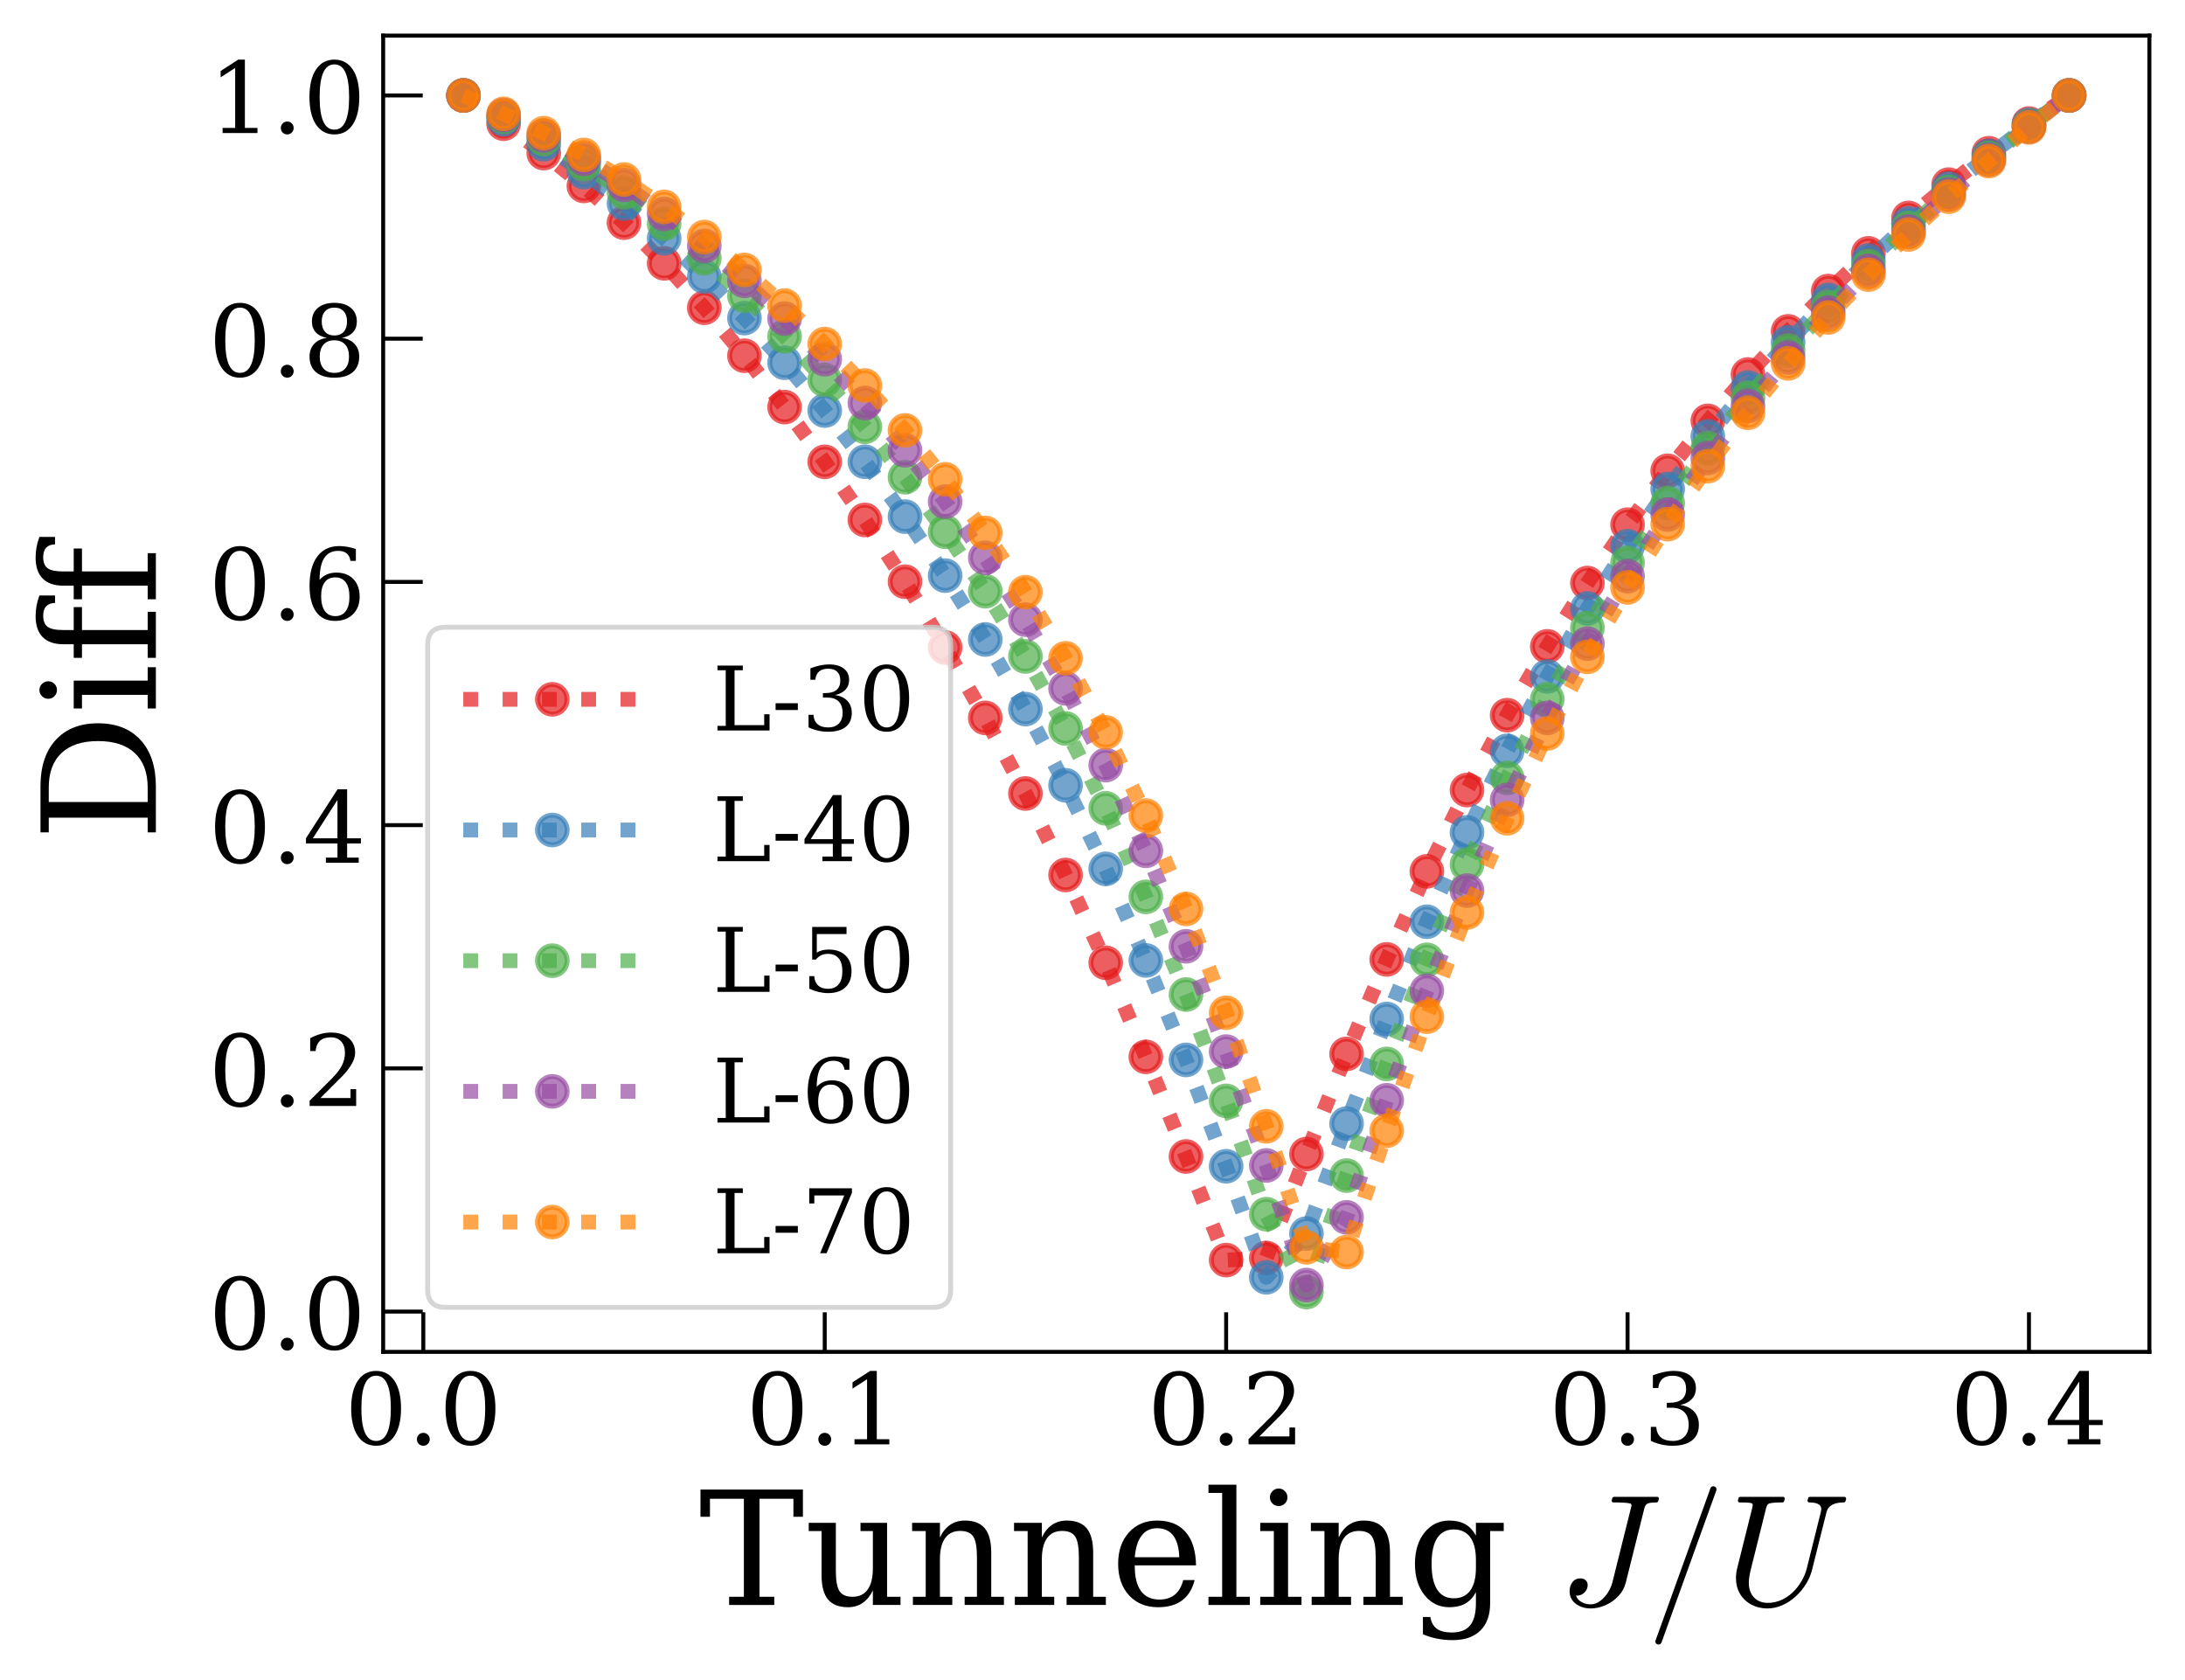 <?xml version="1.0" encoding="utf-8" standalone="no"?>
<!DOCTYPE svg PUBLIC "-//W3C//DTD SVG 1.1//EN"
  "http://www.w3.org/Graphics/SVG/1.1/DTD/svg11.dtd">
<!-- Created with matplotlib (https://matplotlib.org/) -->
<svg height="339.688pt" version="1.1" viewBox="0 0 441.796 339.688" width="441.796pt" xmlns="http://www.w3.org/2000/svg" xmlns:xlink="http://www.w3.org/1999/xlink">
 <defs>
  <style type="text/css">
*{stroke-linecap:butt;stroke-linejoin:round;}
  </style>
 </defs>
 <g id="figure_1">
  <g id="patch_1">
   <path d="M 0 339.688 
L 441.796 339.688 
L 441.796 0 
L 0 0 
z
" style="fill:#ffffff;"/>
  </g>
  <g id="axes_1">
   <g id="patch_2">
    <path d="M 77.476 273.312 
L 434.596 273.312 
L 434.596 7.2 
L 77.476 7.2 
z
" style="fill:#ffffff;"/>
   </g>
   <g id="matplotlib.axis_1">
    <g id="xtick_1">
     <g id="line2d_1">
      <defs>
       <path d="M 0 0 
L 0 -8 
" id="m3ffde3ed39" style="stroke:#000000;stroke-width:0.8;"/>
      </defs>
      <g>
       <use style="stroke:#000000;stroke-width:0.8;" x="85.593" xlink:href="#m3ffde3ed39" y="273.312"/>
      </g>
     </g>
     <g id="text_1">
      <!-- 0.0 -->
      <defs>
       <path d="M 31.781 3.422 
Q 39.266 3.422 42.969 11.625 
Q 46.688 19.828 46.688 36.375 
Q 46.688 52.984 42.969 61.188 
Q 39.266 69.391 31.781 69.391 
Q 24.312 69.391 20.594 61.188 
Q 16.891 52.984 16.891 36.375 
Q 16.891 19.828 20.594 11.625 
Q 24.312 3.422 31.781 3.422 
z
M 31.781 -1.422 
Q 19.922 -1.422 13.25 8.531 
Q 6.594 18.5 6.594 36.375 
Q 6.594 54.297 13.25 64.25 
Q 19.922 74.219 31.781 74.219 
Q 43.703 74.219 50.344 64.25 
Q 56.984 54.297 56.984 36.375 
Q 56.984 18.5 50.344 8.531 
Q 43.703 -1.422 31.781 -1.422 
z
" id="DejaVuSerif-48"/>
       <path d="M 9.422 5.078 
Q 9.422 7.812 11.281 9.719 
Q 13.141 11.625 15.922 11.625 
Q 18.609 11.625 20.5 9.719 
Q 22.406 7.812 22.406 5.078 
Q 22.406 2.391 20.5 0.484 
Q 18.609 -1.422 15.922 -1.422 
Q 13.141 -1.422 11.281 0.453 
Q 9.422 2.344 9.422 5.078 
z
" id="DejaVuSerif-46"/>
      </defs>
      <g transform="translate(69.689 292.009)scale(0.2 -0.2)">
       <use xlink:href="#DejaVuSerif-48"/>
       <use x="63.623" xlink:href="#DejaVuSerif-46"/>
       <use x="95.41" xlink:href="#DejaVuSerif-48"/>
      </g>
     </g>
    </g>
    <g id="xtick_2">
     <g id="line2d_2">
      <g>
       <use style="stroke:#000000;stroke-width:0.8;" x="166.756" xlink:href="#m3ffde3ed39" y="273.312"/>
      </g>
     </g>
     <g id="text_2">
      <!-- 0.1 -->
      <defs>
       <path d="M 14.203 0 
L 14.203 5.172 
L 26.906 5.172 
L 26.906 65.828 
L 12.203 56.297 
L 12.203 62.703 
L 29.984 74.219 
L 36.719 74.219 
L 36.719 5.172 
L 49.422 5.172 
L 49.422 0 
z
" id="DejaVuSerif-49"/>
      </defs>
      <g transform="translate(150.853 292.009)scale(0.2 -0.2)">
       <use xlink:href="#DejaVuSerif-48"/>
       <use x="63.623" xlink:href="#DejaVuSerif-46"/>
       <use x="95.41" xlink:href="#DejaVuSerif-49"/>
      </g>
     </g>
    </g>
    <g id="xtick_3">
     <g id="line2d_3">
      <g>
       <use style="stroke:#000000;stroke-width:0.8;" x="247.92" xlink:href="#m3ffde3ed39" y="273.312"/>
      </g>
     </g>
     <g id="text_3">
      <!-- 0.2 -->
      <defs>
       <path d="M 12.797 55.516 
L 7.328 55.516 
L 7.328 68.5 
Q 12.547 71.297 17.844 72.75 
Q 23.141 74.219 28.219 74.219 
Q 39.594 74.219 46.188 68.703 
Q 52.781 63.188 52.781 53.719 
Q 52.781 43.016 37.844 28.125 
Q 36.672 27 36.078 26.422 
L 17.672 8.016 
L 48.094 8.016 
L 48.094 17 
L 53.812 17 
L 53.812 0 
L 6.781 0 
L 6.781 5.328 
L 28.906 27.391 
Q 36.234 34.719 39.359 40.844 
Q 42.484 46.969 42.484 53.719 
Q 42.484 61.078 38.641 65.234 
Q 34.812 69.391 28.078 69.391 
Q 21.094 69.391 17.281 65.922 
Q 13.484 62.453 12.797 55.516 
z
" id="DejaVuSerif-50"/>
      </defs>
      <g transform="translate(232.017 292.009)scale(0.2 -0.2)">
       <use xlink:href="#DejaVuSerif-48"/>
       <use x="63.623" xlink:href="#DejaVuSerif-46"/>
       <use x="95.41" xlink:href="#DejaVuSerif-50"/>
      </g>
     </g>
    </g>
    <g id="xtick_4">
     <g id="line2d_4">
      <g>
       <use style="stroke:#000000;stroke-width:0.8;" x="329.084" xlink:href="#m3ffde3ed39" y="273.312"/>
      </g>
     </g>
     <g id="text_4">
      <!-- 0.3 -->
      <defs>
       <path d="M 9.719 69.828 
Q 15.438 71.969 20.672 73.094 
Q 25.922 74.219 30.516 74.219 
Q 41.219 74.219 47.219 69.594 
Q 53.219 64.984 53.219 56.781 
Q 53.219 50.203 49.062 45.781 
Q 44.922 41.359 37.312 39.797 
Q 46.297 38.531 51.25 33.281 
Q 56.203 28.031 56.203 19.672 
Q 56.203 9.469 49.344 4.016 
Q 42.484 -1.422 29.594 -1.422 
Q 23.875 -1.422 18.422 -0.188 
Q 12.984 1.031 7.625 3.516 
L 7.625 17.672 
L 13.094 17.672 
Q 13.578 10.641 17.828 7.031 
Q 22.078 3.422 29.781 3.422 
Q 37.25 3.422 41.578 7.734 
Q 45.906 12.062 45.906 19.578 
Q 45.906 28.172 41.453 32.594 
Q 37.016 37.016 28.422 37.016 
L 23.781 37.016 
L 23.781 42 
L 26.219 42 
Q 34.766 42 39.031 45.531 
Q 43.312 49.078 43.312 56.203 
Q 43.312 62.594 39.797 65.984 
Q 36.281 69.391 29.688 69.391 
Q 23.094 69.391 19.453 66.266 
Q 15.828 63.141 15.188 56.984 
L 9.719 56.984 
z
" id="DejaVuSerif-51"/>
      </defs>
      <g transform="translate(313.18 292.009)scale(0.2 -0.2)">
       <use xlink:href="#DejaVuSerif-48"/>
       <use x="63.623" xlink:href="#DejaVuSerif-46"/>
       <use x="95.41" xlink:href="#DejaVuSerif-51"/>
      </g>
     </g>
    </g>
    <g id="xtick_5">
     <g id="line2d_5">
      <g>
       <use style="stroke:#000000;stroke-width:0.8;" x="410.247" xlink:href="#m3ffde3ed39" y="273.312"/>
      </g>
     </g>
     <g id="text_5">
      <!-- 0.4 -->
      <defs>
       <path d="M 34.906 24.703 
L 34.906 63.484 
L 10.016 24.703 
z
M 56.391 0 
L 23.188 0 
L 23.188 5.172 
L 34.906 5.172 
L 34.906 19.484 
L 3.078 19.484 
L 3.078 24.812 
L 35.016 74.219 
L 44.672 74.219 
L 44.672 24.703 
L 58.594 24.703 
L 58.594 19.484 
L 44.672 19.484 
L 44.672 5.172 
L 56.391 5.172 
z
" id="DejaVuSerif-52"/>
      </defs>
      <g transform="translate(394.344 292.009)scale(0.2 -0.2)">
       <use xlink:href="#DejaVuSerif-48"/>
       <use x="63.623" xlink:href="#DejaVuSerif-46"/>
       <use x="95.41" xlink:href="#DejaVuSerif-52"/>
      </g>
     </g>
    </g>
    <g id="text_6">
     <!-- Tunneling $J/U$ -->
     <defs>
      <path d="M 19.094 0 
L 19.094 5.172 
L 28.422 5.172 
L 28.422 67.094 
L 6.984 67.094 
L 6.984 55.719 
L 0.984 55.719 
L 0.984 72.906 
L 65.719 72.906 
L 65.719 55.719 
L 59.719 55.719 
L 59.719 67.094 
L 38.281 67.094 
L 38.281 5.172 
L 47.609 5.172 
L 47.609 0 
z
" id="DejaVuSerif-84"/>
      <path d="M 35.406 51.906 
L 52.203 51.906 
L 52.203 5.172 
L 60.688 5.172 
L 60.688 0 
L 43.219 0 
L 43.219 9.188 
Q 40.719 4 36.766 1.281 
Q 32.812 -1.422 27.594 -1.422 
Q 18.953 -1.422 14.875 3.484 
Q 10.797 8.406 10.797 18.891 
L 10.797 46.688 
L 2.688 46.688 
L 2.688 51.906 
L 19.828 51.906 
L 19.828 21.688 
Q 19.828 12.203 22.141 8.688 
Q 24.469 5.172 30.422 5.172 
Q 36.672 5.172 39.938 9.766 
Q 43.219 14.359 43.219 23.094 
L 43.219 46.688 
L 35.406 46.688 
z
" id="DejaVuSerif-117"/>
      <path d="M 4.109 0 
L 4.109 5.172 
L 12.203 5.172 
L 12.203 46.688 
L 3.609 46.688 
L 3.609 51.906 
L 21.188 51.906 
L 21.188 42.672 
Q 23.688 47.953 27.656 50.641 
Q 31.641 53.328 36.922 53.328 
Q 45.516 53.328 49.562 48.391 
Q 53.609 43.453 53.609 33.016 
L 53.609 5.172 
L 61.625 5.172 
L 61.625 0 
L 36.812 0 
L 36.812 5.172 
L 44.578 5.172 
L 44.578 30.172 
Q 44.578 39.703 42.234 43.234 
Q 39.891 46.781 33.984 46.781 
Q 27.734 46.781 24.453 42.203 
Q 21.188 37.641 21.188 28.906 
L 21.188 5.172 
L 29 5.172 
L 29 0 
z
" id="DejaVuSerif-110"/>
      <path d="M 54.203 25 
L 15.484 25 
L 15.484 24.609 
Q 15.484 14.109 19.438 8.766 
Q 23.391 3.422 31.109 3.422 
Q 37.016 3.422 40.797 6.516 
Q 44.578 9.625 46.094 15.719 
L 53.328 15.719 
Q 51.172 7.172 45.375 2.875 
Q 39.594 -1.422 30.172 -1.422 
Q 18.797 -1.422 11.891 6.078 
Q 4.984 13.578 4.984 25.984 
Q 4.984 38.281 11.766 45.797 
Q 18.562 53.328 29.594 53.328 
Q 41.359 53.328 47.656 46.062 
Q 53.953 38.812 54.203 25 
z
M 43.609 30.172 
Q 43.312 39.266 39.766 43.875 
Q 36.234 48.484 29.594 48.484 
Q 23.391 48.484 19.828 43.844 
Q 16.266 39.203 15.484 30.172 
z
" id="DejaVuSerif-101"/>
      <path d="M 20.516 5.172 
L 29 5.172 
L 29 0 
L 2.875 0 
L 2.875 5.172 
L 11.531 5.172 
L 11.531 70.797 
L 2.875 70.797 
L 2.875 75.984 
L 20.516 75.984 
z
" id="DejaVuSerif-108"/>
      <path d="M 9.719 68.016 
Q 9.719 70.266 11.344 71.922 
Q 12.984 73.578 15.281 73.578 
Q 17.531 73.578 19.156 71.922 
Q 20.797 70.266 20.797 68.016 
Q 20.797 65.719 19.188 64.109 
Q 17.578 62.5 15.281 62.5 
Q 12.984 62.5 11.344 64.109 
Q 9.719 65.719 9.719 68.016 
z
M 21.188 5.172 
L 29.688 5.172 
L 29.688 0 
L 3.609 0 
L 3.609 5.172 
L 12.203 5.172 
L 12.203 46.688 
L 3.609 46.688 
L 3.609 51.906 
L 21.188 51.906 
z
" id="DejaVuSerif-105"/>
      <path d="M 52.484 46.688 
L 52.484 1.125 
Q 52.484 -10.062 46.328 -16.141 
Q 40.188 -22.219 28.812 -22.219 
Q 23.688 -22.219 19 -21.281 
Q 14.312 -20.359 10.016 -18.5 
L 10.016 -7.625 
L 14.703 -7.625 
Q 15.578 -12.703 18.844 -15.047 
Q 22.125 -17.391 28.219 -17.391 
Q 36.141 -17.391 39.812 -12.922 
Q 43.5 -8.453 43.5 1.125 
L 43.5 8.109 
Q 40.875 3.219 36.797 0.891 
Q 32.719 -1.422 26.703 -1.422 
Q 17.141 -1.422 11.062 6.172 
Q 4.984 13.766 4.984 25.984 
Q 4.984 38.188 11.031 45.75 
Q 17.094 53.328 26.703 53.328 
Q 32.719 53.328 36.797 51 
Q 40.875 48.688 43.5 43.797 
L 43.5 51.906 
L 61.078 51.906 
L 61.078 46.688 
z
M 43.5 28.516 
Q 43.5 37.844 39.906 42.766 
Q 36.328 47.703 29.5 47.703 
Q 22.562 47.703 19.016 42.234 
Q 15.484 36.766 15.484 25.984 
Q 15.484 15.234 19.016 9.719 
Q 22.562 4.203 29.5 4.203 
Q 36.328 4.203 39.906 9.109 
Q 43.5 14.016 43.5 23.391 
z
" id="DejaVuSerif-103"/>
      <path id="DejaVuSerif-32"/>
      <path d="M 10.891 6 
Q 11.859 3.219 14.5 1.797 
Q 17.141 0.391 20.219 0.391 
Q 23.344 0.391 26.25 2.562 
Q 29.156 4.734 31.172 8 
Q 33.203 11.281 33.984 14.5 
L 45.797 61.812 
Q 45.906 62.203 45.922 62.391 
Q 45.953 62.594 46 62.797 
Q 46 63.875 45.219 64.109 
Q 42.578 64.797 34.516 64.797 
Q 33.5 64.797 33.5 66.109 
Q 33.688 66.891 33.812 67.328 
Q 33.938 67.781 34.25 68.047 
Q 34.578 68.312 35.203 68.312 
L 62.312 68.312 
Q 63.281 68.312 63.281 67 
Q 62.891 64.797 62.016 64.797 
Q 58.5 64.797 56.688 64.25 
Q 54.891 63.719 54.203 61.375 
L 42.391 14.109 
Q 41.266 9.469 37.812 5.734 
Q 34.375 2 29.641 -0.094 
Q 24.906 -2.203 20.125 -2.203 
Q 14.844 -2.203 10.859 0.719 
Q 6.891 3.656 6.891 8.688 
Q 6.891 12.016 8.688 14.406 
Q 10.5 16.797 13.812 16.797 
Q 15.719 16.797 17.016 15.625 
Q 18.312 14.453 18.312 12.594 
Q 18.312 9.906 16.312 7.906 
Q 14.312 5.906 11.625 5.906 
Q 11.078 5.906 10.891 6 
z
" id="Cmmi10-74"/>
      <path d="M 5.609 -23 
Q 5.609 -22.703 5.719 -22.609 
L 40.484 73.781 
Q 40.672 74.359 41.156 74.672 
Q 41.656 75 42.281 75 
Q 43.172 75 43.719 74.453 
Q 44.281 73.922 44.281 73 
L 44.281 72.609 
L 9.516 -23.781 
Q 8.938 -25 7.625 -25 
Q 6.781 -25 6.188 -24.406 
Q 5.609 -23.828 5.609 -23 
z
" id="Cmmi10-61"/>
      <path d="M 14.703 13.922 
Q 14.703 10.25 16.141 7.375 
Q 17.578 4.5 20.312 2.906 
Q 23.047 1.312 26.703 1.312 
Q 31 1.312 35.078 3.062 
Q 39.156 4.828 42.422 7.953 
Q 45.703 11.078 48.016 15.078 
Q 50.344 19.094 51.312 23 
L 60.297 59.078 
Q 60.5 60.156 60.5 60.594 
Q 60.5 64.797 52.781 64.797 
Q 51.812 64.797 51.812 66.109 
Q 52.156 67.391 52.344 67.844 
Q 52.547 68.312 53.516 68.312 
L 75.203 68.312 
Q 75.641 68.312 75.922 67.875 
Q 76.219 67.438 76.219 67 
Q 76.219 66.938 76.016 66.234 
Q 75.828 65.531 75.562 65.156 
Q 75.297 64.797 74.906 64.797 
Q 65.328 64.797 63.812 58.688 
L 54.781 22.609 
Q 53.656 17.922 51 13.5 
Q 48.344 9.078 44.453 5.484 
Q 40.578 1.906 35.906 -0.141 
Q 31.25 -2.203 26.422 -2.203 
Q 20.906 -2.203 16.328 0.219 
Q 11.766 2.641 9.172 6.984 
Q 6.594 11.328 6.594 17 
Q 6.594 20.266 7.328 23 
L 17 61.812 
Q 17.188 62.797 17.188 63.188 
Q 17.188 64.266 16.016 64.406 
Q 14.109 64.797 8.797 64.797 
Q 7.812 64.797 7.812 66.109 
Q 8.156 67.391 8.344 67.844 
Q 8.547 68.312 9.516 68.312 
L 36.375 68.312 
Q 37.406 68.312 37.406 67 
Q 37.359 66.75 37.203 66.156 
Q 37.062 65.578 36.812 65.188 
Q 36.578 64.797 36.078 64.797 
Q 29.984 64.797 27.594 64.109 
Q 26.266 63.625 25.688 61.375 
L 16.016 22.609 
Q 14.703 17.328 14.703 13.922 
z
" id="Cmmi10-85"/>
     </defs>
     <g transform="translate(141.316 324.488)scale(0.32 -0.32)">
      <use transform="translate(0 0.016)" xlink:href="#DejaVuSerif-84"/>
      <use transform="translate(66.699 0.016)" xlink:href="#DejaVuSerif-117"/>
      <use transform="translate(131.104 0.016)" xlink:href="#DejaVuSerif-110"/>
      <use transform="translate(195.508 0.016)" xlink:href="#DejaVuSerif-110"/>
      <use transform="translate(259.912 0.016)" xlink:href="#DejaVuSerif-101"/>
      <use transform="translate(319.092 0.016)" xlink:href="#DejaVuSerif-108"/>
      <use transform="translate(351.074 0.016)" xlink:href="#DejaVuSerif-105"/>
      <use transform="translate(383.057 0.016)" xlink:href="#DejaVuSerif-110"/>
      <use transform="translate(447.461 0.016)" xlink:href="#DejaVuSerif-103"/>
      <use transform="translate(511.475 0.016)" xlink:href="#DejaVuSerif-32"/>
      <use transform="translate(543.262 0.016)" xlink:href="#Cmmi10-74"/>
      <use transform="translate(598.682 0.016)" xlink:href="#Cmmi10-61"/>
      <use transform="translate(648.682 0.016)" xlink:href="#Cmmi10-85"/>
     </g>
    </g>
   </g>
   <g id="matplotlib.axis_2">
    <g id="ytick_1">
     <g id="line2d_6">
      <defs>
       <path d="M 0 0 
L 8 0 
" id="m355074b5eb" style="stroke:#000000;stroke-width:0.8;"/>
      </defs>
      <g>
       <use style="stroke:#000000;stroke-width:0.8;" x="77.476" xlink:href="#m355074b5eb" y="265.176"/>
      </g>
     </g>
     <g id="text_7">
      <!-- 0.0 -->
      <g transform="translate(42.17 272.775)scale(0.2 -0.2)">
       <use xlink:href="#DejaVuSerif-48"/>
       <use x="63.623" xlink:href="#DejaVuSerif-46"/>
       <use x="95.41" xlink:href="#DejaVuSerif-48"/>
      </g>
     </g>
    </g>
    <g id="ytick_2">
     <g id="line2d_7">
      <g>
       <use style="stroke:#000000;stroke-width:0.8;" x="77.476" xlink:href="#m355074b5eb" y="216"/>
      </g>
     </g>
     <g id="text_8">
      <!-- 0.2 -->
      <g transform="translate(42.17 223.599)scale(0.2 -0.2)">
       <use xlink:href="#DejaVuSerif-48"/>
       <use x="63.623" xlink:href="#DejaVuSerif-46"/>
       <use x="95.41" xlink:href="#DejaVuSerif-50"/>
      </g>
     </g>
    </g>
    <g id="ytick_3">
     <g id="line2d_8">
      <g>
       <use style="stroke:#000000;stroke-width:0.8;" x="77.476" xlink:href="#m355074b5eb" y="166.824"/>
      </g>
     </g>
     <g id="text_9">
      <!-- 0.4 -->
      <g transform="translate(42.17 174.423)scale(0.2 -0.2)">
       <use xlink:href="#DejaVuSerif-48"/>
       <use x="63.623" xlink:href="#DejaVuSerif-46"/>
       <use x="95.41" xlink:href="#DejaVuSerif-52"/>
      </g>
     </g>
    </g>
    <g id="ytick_4">
     <g id="line2d_9">
      <g>
       <use style="stroke:#000000;stroke-width:0.8;" x="77.476" xlink:href="#m355074b5eb" y="117.648"/>
      </g>
     </g>
     <g id="text_10">
      <!-- 0.6 -->
      <defs>
       <path d="M 32.719 3.422 
Q 39.594 3.422 43.297 8.469 
Q 47.016 13.531 47.016 23 
Q 47.016 32.469 43.297 37.516 
Q 39.594 42.578 32.719 42.578 
Q 25.734 42.578 22.062 37.688 
Q 18.406 32.812 18.406 23.578 
Q 18.406 13.875 22.109 8.641 
Q 25.828 3.422 32.719 3.422 
z
M 16.797 40.141 
Q 20.125 43.797 24.312 45.594 
Q 28.516 47.406 33.797 47.406 
Q 44.672 47.406 51 40.859 
Q 57.328 34.328 57.328 23 
Q 57.328 11.922 50.516 5.25 
Q 43.703 -1.422 32.328 -1.422 
Q 19.969 -1.422 13.328 7.781 
Q 6.688 17 6.688 34.078 
Q 6.688 53.219 14.547 63.719 
Q 22.406 74.219 36.719 74.219 
Q 40.578 74.219 44.828 73.484 
Q 49.078 72.75 53.516 71.297 
L 53.516 59.281 
L 48 59.281 
Q 47.406 64.203 44.234 66.797 
Q 41.062 69.391 35.688 69.391 
Q 26.219 69.391 21.578 62.203 
Q 16.938 55.031 16.797 40.141 
z
" id="DejaVuSerif-54"/>
      </defs>
      <g transform="translate(42.17 125.247)scale(0.2 -0.2)">
       <use xlink:href="#DejaVuSerif-48"/>
       <use x="63.623" xlink:href="#DejaVuSerif-46"/>
       <use x="95.41" xlink:href="#DejaVuSerif-54"/>
      </g>
     </g>
    </g>
    <g id="ytick_5">
     <g id="line2d_10">
      <g>
       <use style="stroke:#000000;stroke-width:0.8;" x="77.476" xlink:href="#m355074b5eb" y="68.472"/>
      </g>
     </g>
     <g id="text_11">
      <!-- 0.8 -->
      <defs>
       <path d="M 46.578 19.922 
Q 46.578 27.734 42.688 32.047 
Q 38.812 36.375 31.781 36.375 
Q 24.75 36.375 20.875 32.047 
Q 17 27.734 17 19.922 
Q 17 12.062 20.875 7.734 
Q 24.75 3.422 31.781 3.422 
Q 38.812 3.422 42.688 7.734 
Q 46.578 12.062 46.578 19.922 
z
M 44.578 55.328 
Q 44.578 61.969 41.203 65.672 
Q 37.844 69.391 31.781 69.391 
Q 25.781 69.391 22.391 65.672 
Q 19 61.969 19 55.328 
Q 19 48.641 22.391 44.922 
Q 25.781 41.219 31.781 41.219 
Q 37.844 41.219 41.203 44.922 
Q 44.578 48.641 44.578 55.328 
z
M 39.312 38.812 
Q 47.609 37.703 52.25 32.688 
Q 56.891 27.688 56.891 19.922 
Q 56.891 9.672 50.391 4.125 
Q 43.891 -1.422 31.781 -1.422 
Q 19.734 -1.422 13.203 4.125 
Q 6.688 9.672 6.688 19.922 
Q 6.688 27.688 11.328 32.688 
Q 15.969 37.703 24.312 38.812 
Q 16.938 40.141 13 44.406 
Q 9.078 48.688 9.078 55.328 
Q 9.078 64.109 15.125 69.156 
Q 21.188 74.219 31.781 74.219 
Q 42.391 74.219 48.438 69.156 
Q 54.5 64.109 54.5 55.328 
Q 54.5 48.688 50.562 44.406 
Q 46.625 40.141 39.312 38.812 
z
" id="DejaVuSerif-56"/>
      </defs>
      <g transform="translate(42.17 76.071)scale(0.2 -0.2)">
       <use xlink:href="#DejaVuSerif-48"/>
       <use x="63.623" xlink:href="#DejaVuSerif-46"/>
       <use x="95.41" xlink:href="#DejaVuSerif-56"/>
      </g>
     </g>
    </g>
    <g id="ytick_6">
     <g id="line2d_11">
      <g>
       <use style="stroke:#000000;stroke-width:0.8;" x="77.476" xlink:href="#m355074b5eb" y="19.296"/>
      </g>
     </g>
     <g id="text_12">
      <!-- 1.0 -->
      <g transform="translate(42.17 26.894)scale(0.2 -0.2)">
       <use xlink:href="#DejaVuSerif-49"/>
       <use x="63.623" xlink:href="#DejaVuSerif-46"/>
       <use x="95.41" xlink:href="#DejaVuSerif-48"/>
      </g>
     </g>
    </g>
    <g id="text_13">
     <!-- Diff -->
     <defs>
      <path d="M 24.703 5.172 
L 33.797 5.172 
Q 48 5.172 55.594 13.281 
Q 63.188 21.391 63.188 36.531 
Q 63.188 51.656 55.609 59.656 
Q 48.047 67.672 33.797 67.672 
L 24.703 67.672 
z
M 5.516 0 
L 5.516 5.172 
L 14.797 5.172 
L 14.797 67.672 
L 5.516 67.672 
L 5.516 72.906 
L 34.516 72.906 
Q 53.375 72.906 63.891 63.281 
Q 74.422 53.656 74.422 36.531 
Q 74.422 19.344 63.875 9.672 
Q 53.328 0 34.516 0 
z
" id="DejaVuSerif-68"/>
      <path d="M 43.016 63.719 
L 38.281 63.719 
Q 38.234 67.391 36.203 69.281 
Q 34.188 71.188 30.328 71.188 
Q 25.297 71.188 23.234 68.422 
Q 21.188 65.672 21.188 58.594 
L 21.188 51.906 
L 35.688 51.906 
L 35.688 46.688 
L 21.188 46.688 
L 21.188 5.172 
L 32.719 5.172 
L 32.719 0 
L 3.609 0 
L 3.609 5.172 
L 12.203 5.172 
L 12.203 46.688 
L 3.609 46.688 
L 3.609 51.906 
L 12.203 51.906 
L 12.203 58.406 
Q 12.203 67.094 16.719 71.531 
Q 21.234 75.984 29.984 75.984 
Q 33.25 75.984 36.516 75.391 
Q 39.797 74.812 43.016 73.578 
z
" id="DejaVuSerif-102"/>
     </defs>
     <g transform="translate(31.515 170.046)rotate(-90)scale(0.32 -0.32)">
      <use xlink:href="#DejaVuSerif-68"/>
      <use x="80.176" xlink:href="#DejaVuSerif-105"/>
      <use x="112.158" xlink:href="#DejaVuSerif-102"/>
      <use x="149.17" xlink:href="#DejaVuSerif-102"/>
     </g>
    </g>
   </g>
   <g id="line2d_12">
    <path clip-path="url(#p748cdc5614)" d="M 93.709 19.296 
L 101.825 25.009 
L 109.942 30.953 
L 118.058 37.589 
L 126.174 45.018 
L 134.291 53.237 
L 142.407 62.218 
L 150.524 71.919 
L 158.64 82.306 
L 166.756 93.368 
L 174.873 105.118 
L 182.989 117.604 
L 191.105 130.906 
L 199.222 145.136 
L 207.338 160.426 
L 215.454 176.9 
L 223.571 194.647 
L 231.687 213.665 
L 239.804 233.81 
L 247.92 254.759 
L 256.036 254.328 
L 264.153 233.316 
L 272.269 213.073 
L 280.385 193.962 
L 288.502 176.166 
L 296.618 159.725 
L 304.734 144.592 
L 312.851 130.678 
L 320.967 117.875 
L 329.084 106.077 
L 337.2 95.179 
L 345.316 85.088 
L 353.433 75.718 
L 361.549 66.993 
L 369.665 58.847 
L 377.782 51.221 
L 385.898 44.064 
L 394.014 37.33 
L 402.131 30.98 
L 410.247 24.979 
L 418.364 19.296 
" style="fill:none;stroke:#e41a1c;stroke-dasharray:3,4.95;stroke-dashoffset:0;stroke-opacity:0.7;stroke-width:3;"/>
    <defs>
     <path d="M 0 3 
C 0.796 3 1.559 2.684 2.121 2.121 
C 2.684 1.559 3 0.796 3 0 
C 3 -0.796 2.684 -1.559 2.121 -2.121 
C 1.559 -2.684 0.796 -3 0 -3 
C -0.796 -3 -1.559 -2.684 -2.121 -2.121 
C -2.684 -1.559 -3 -0.796 -3 0 
C -3 0.796 -2.684 1.559 -2.121 2.121 
C -1.559 2.684 -0.796 3 0 3 
z
" id="md7a61cd0a9" style="stroke:#e41a1c;stroke-opacity:0.7;"/>
    </defs>
    <g clip-path="url(#p748cdc5614)">
     <use style="fill:#e41a1c;fill-opacity:0.7;stroke:#e41a1c;stroke-opacity:0.7;" x="93.709" xlink:href="#md7a61cd0a9" y="19.296"/>
     <use style="fill:#e41a1c;fill-opacity:0.7;stroke:#e41a1c;stroke-opacity:0.7;" x="101.825" xlink:href="#md7a61cd0a9" y="25.009"/>
     <use style="fill:#e41a1c;fill-opacity:0.7;stroke:#e41a1c;stroke-opacity:0.7;" x="109.942" xlink:href="#md7a61cd0a9" y="30.953"/>
     <use style="fill:#e41a1c;fill-opacity:0.7;stroke:#e41a1c;stroke-opacity:0.7;" x="118.058" xlink:href="#md7a61cd0a9" y="37.589"/>
     <use style="fill:#e41a1c;fill-opacity:0.7;stroke:#e41a1c;stroke-opacity:0.7;" x="126.174" xlink:href="#md7a61cd0a9" y="45.018"/>
     <use style="fill:#e41a1c;fill-opacity:0.7;stroke:#e41a1c;stroke-opacity:0.7;" x="134.291" xlink:href="#md7a61cd0a9" y="53.237"/>
     <use style="fill:#e41a1c;fill-opacity:0.7;stroke:#e41a1c;stroke-opacity:0.7;" x="142.407" xlink:href="#md7a61cd0a9" y="62.218"/>
     <use style="fill:#e41a1c;fill-opacity:0.7;stroke:#e41a1c;stroke-opacity:0.7;" x="150.524" xlink:href="#md7a61cd0a9" y="71.919"/>
     <use style="fill:#e41a1c;fill-opacity:0.7;stroke:#e41a1c;stroke-opacity:0.7;" x="158.64" xlink:href="#md7a61cd0a9" y="82.306"/>
     <use style="fill:#e41a1c;fill-opacity:0.7;stroke:#e41a1c;stroke-opacity:0.7;" x="166.756" xlink:href="#md7a61cd0a9" y="93.368"/>
     <use style="fill:#e41a1c;fill-opacity:0.7;stroke:#e41a1c;stroke-opacity:0.7;" x="174.873" xlink:href="#md7a61cd0a9" y="105.118"/>
     <use style="fill:#e41a1c;fill-opacity:0.7;stroke:#e41a1c;stroke-opacity:0.7;" x="182.989" xlink:href="#md7a61cd0a9" y="117.604"/>
     <use style="fill:#e41a1c;fill-opacity:0.7;stroke:#e41a1c;stroke-opacity:0.7;" x="191.105" xlink:href="#md7a61cd0a9" y="130.906"/>
     <use style="fill:#e41a1c;fill-opacity:0.7;stroke:#e41a1c;stroke-opacity:0.7;" x="199.222" xlink:href="#md7a61cd0a9" y="145.136"/>
     <use style="fill:#e41a1c;fill-opacity:0.7;stroke:#e41a1c;stroke-opacity:0.7;" x="207.338" xlink:href="#md7a61cd0a9" y="160.426"/>
     <use style="fill:#e41a1c;fill-opacity:0.7;stroke:#e41a1c;stroke-opacity:0.7;" x="215.454" xlink:href="#md7a61cd0a9" y="176.9"/>
     <use style="fill:#e41a1c;fill-opacity:0.7;stroke:#e41a1c;stroke-opacity:0.7;" x="223.571" xlink:href="#md7a61cd0a9" y="194.647"/>
     <use style="fill:#e41a1c;fill-opacity:0.7;stroke:#e41a1c;stroke-opacity:0.7;" x="231.687" xlink:href="#md7a61cd0a9" y="213.665"/>
     <use style="fill:#e41a1c;fill-opacity:0.7;stroke:#e41a1c;stroke-opacity:0.7;" x="239.804" xlink:href="#md7a61cd0a9" y="233.81"/>
     <use style="fill:#e41a1c;fill-opacity:0.7;stroke:#e41a1c;stroke-opacity:0.7;" x="247.92" xlink:href="#md7a61cd0a9" y="254.759"/>
     <use style="fill:#e41a1c;fill-opacity:0.7;stroke:#e41a1c;stroke-opacity:0.7;" x="256.036" xlink:href="#md7a61cd0a9" y="254.328"/>
     <use style="fill:#e41a1c;fill-opacity:0.7;stroke:#e41a1c;stroke-opacity:0.7;" x="264.153" xlink:href="#md7a61cd0a9" y="233.316"/>
     <use style="fill:#e41a1c;fill-opacity:0.7;stroke:#e41a1c;stroke-opacity:0.7;" x="272.269" xlink:href="#md7a61cd0a9" y="213.073"/>
     <use style="fill:#e41a1c;fill-opacity:0.7;stroke:#e41a1c;stroke-opacity:0.7;" x="280.385" xlink:href="#md7a61cd0a9" y="193.962"/>
     <use style="fill:#e41a1c;fill-opacity:0.7;stroke:#e41a1c;stroke-opacity:0.7;" x="288.502" xlink:href="#md7a61cd0a9" y="176.166"/>
     <use style="fill:#e41a1c;fill-opacity:0.7;stroke:#e41a1c;stroke-opacity:0.7;" x="296.618" xlink:href="#md7a61cd0a9" y="159.725"/>
     <use style="fill:#e41a1c;fill-opacity:0.7;stroke:#e41a1c;stroke-opacity:0.7;" x="304.734" xlink:href="#md7a61cd0a9" y="144.592"/>
     <use style="fill:#e41a1c;fill-opacity:0.7;stroke:#e41a1c;stroke-opacity:0.7;" x="312.851" xlink:href="#md7a61cd0a9" y="130.678"/>
     <use style="fill:#e41a1c;fill-opacity:0.7;stroke:#e41a1c;stroke-opacity:0.7;" x="320.967" xlink:href="#md7a61cd0a9" y="117.875"/>
     <use style="fill:#e41a1c;fill-opacity:0.7;stroke:#e41a1c;stroke-opacity:0.7;" x="329.084" xlink:href="#md7a61cd0a9" y="106.077"/>
     <use style="fill:#e41a1c;fill-opacity:0.7;stroke:#e41a1c;stroke-opacity:0.7;" x="337.2" xlink:href="#md7a61cd0a9" y="95.179"/>
     <use style="fill:#e41a1c;fill-opacity:0.7;stroke:#e41a1c;stroke-opacity:0.7;" x="345.316" xlink:href="#md7a61cd0a9" y="85.088"/>
     <use style="fill:#e41a1c;fill-opacity:0.7;stroke:#e41a1c;stroke-opacity:0.7;" x="353.433" xlink:href="#md7a61cd0a9" y="75.718"/>
     <use style="fill:#e41a1c;fill-opacity:0.7;stroke:#e41a1c;stroke-opacity:0.7;" x="361.549" xlink:href="#md7a61cd0a9" y="66.993"/>
     <use style="fill:#e41a1c;fill-opacity:0.7;stroke:#e41a1c;stroke-opacity:0.7;" x="369.665" xlink:href="#md7a61cd0a9" y="58.847"/>
     <use style="fill:#e41a1c;fill-opacity:0.7;stroke:#e41a1c;stroke-opacity:0.7;" x="377.782" xlink:href="#md7a61cd0a9" y="51.221"/>
     <use style="fill:#e41a1c;fill-opacity:0.7;stroke:#e41a1c;stroke-opacity:0.7;" x="385.898" xlink:href="#md7a61cd0a9" y="44.064"/>
     <use style="fill:#e41a1c;fill-opacity:0.7;stroke:#e41a1c;stroke-opacity:0.7;" x="394.014" xlink:href="#md7a61cd0a9" y="37.33"/>
     <use style="fill:#e41a1c;fill-opacity:0.7;stroke:#e41a1c;stroke-opacity:0.7;" x="402.131" xlink:href="#md7a61cd0a9" y="30.98"/>
     <use style="fill:#e41a1c;fill-opacity:0.7;stroke:#e41a1c;stroke-opacity:0.7;" x="410.247" xlink:href="#md7a61cd0a9" y="24.979"/>
     <use style="fill:#e41a1c;fill-opacity:0.7;stroke:#e41a1c;stroke-opacity:0.7;" x="418.364" xlink:href="#md7a61cd0a9" y="19.296"/>
    </g>
   </g>
   <g id="line2d_13">
    <path clip-path="url(#p748cdc5614)" d="M 93.709 19.296 
L 101.825 24.116 
L 109.942 29.155 
L 118.058 34.804 
L 126.174 41.15 
L 134.291 48.197 
L 142.407 55.926 
L 150.524 64.311 
L 158.64 73.336 
L 166.756 83.006 
L 174.873 93.353 
L 182.989 104.442 
L 191.105 116.375 
L 199.222 129.293 
L 207.338 143.362 
L 215.454 158.763 
L 223.571 175.665 
L 231.687 194.176 
L 239.804 214.286 
L 247.92 235.791 
L 256.036 258.239 
L 264.153 249.395 
L 272.269 227.154 
L 280.385 206.016 
L 288.502 186.354 
L 296.618 168.294 
L 304.734 151.799 
L 312.851 136.752 
L 320.967 123.009 
L 329.084 110.425 
L 337.2 98.864 
L 345.316 88.206 
L 353.433 78.342 
L 361.549 69.183 
L 369.665 60.647 
L 377.782 52.668 
L 385.898 45.185 
L 394.014 38.148 
L 402.131 31.512 
L 410.247 25.239 
L 418.364 19.296 
" style="fill:none;stroke:#377eb8;stroke-dasharray:3,4.95;stroke-dashoffset:0;stroke-opacity:0.7;stroke-width:3;"/>
    <defs>
     <path d="M 0 3 
C 0.796 3 1.559 2.684 2.121 2.121 
C 2.684 1.559 3 0.796 3 0 
C 3 -0.796 2.684 -1.559 2.121 -2.121 
C 1.559 -2.684 0.796 -3 0 -3 
C -0.796 -3 -1.559 -2.684 -2.121 -2.121 
C -2.684 -1.559 -3 -0.796 -3 0 
C -3 0.796 -2.684 1.559 -2.121 2.121 
C -1.559 2.684 -0.796 3 0 3 
z
" id="mff3e2d7501" style="stroke:#377eb8;stroke-opacity:0.7;"/>
    </defs>
    <g clip-path="url(#p748cdc5614)">
     <use style="fill:#377eb8;fill-opacity:0.7;stroke:#377eb8;stroke-opacity:0.7;" x="93.709" xlink:href="#mff3e2d7501" y="19.296"/>
     <use style="fill:#377eb8;fill-opacity:0.7;stroke:#377eb8;stroke-opacity:0.7;" x="101.825" xlink:href="#mff3e2d7501" y="24.116"/>
     <use style="fill:#377eb8;fill-opacity:0.7;stroke:#377eb8;stroke-opacity:0.7;" x="109.942" xlink:href="#mff3e2d7501" y="29.155"/>
     <use style="fill:#377eb8;fill-opacity:0.7;stroke:#377eb8;stroke-opacity:0.7;" x="118.058" xlink:href="#mff3e2d7501" y="34.804"/>
     <use style="fill:#377eb8;fill-opacity:0.7;stroke:#377eb8;stroke-opacity:0.7;" x="126.174" xlink:href="#mff3e2d7501" y="41.15"/>
     <use style="fill:#377eb8;fill-opacity:0.7;stroke:#377eb8;stroke-opacity:0.7;" x="134.291" xlink:href="#mff3e2d7501" y="48.197"/>
     <use style="fill:#377eb8;fill-opacity:0.7;stroke:#377eb8;stroke-opacity:0.7;" x="142.407" xlink:href="#mff3e2d7501" y="55.926"/>
     <use style="fill:#377eb8;fill-opacity:0.7;stroke:#377eb8;stroke-opacity:0.7;" x="150.524" xlink:href="#mff3e2d7501" y="64.311"/>
     <use style="fill:#377eb8;fill-opacity:0.7;stroke:#377eb8;stroke-opacity:0.7;" x="158.64" xlink:href="#mff3e2d7501" y="73.336"/>
     <use style="fill:#377eb8;fill-opacity:0.7;stroke:#377eb8;stroke-opacity:0.7;" x="166.756" xlink:href="#mff3e2d7501" y="83.006"/>
     <use style="fill:#377eb8;fill-opacity:0.7;stroke:#377eb8;stroke-opacity:0.7;" x="174.873" xlink:href="#mff3e2d7501" y="93.353"/>
     <use style="fill:#377eb8;fill-opacity:0.7;stroke:#377eb8;stroke-opacity:0.7;" x="182.989" xlink:href="#mff3e2d7501" y="104.442"/>
     <use style="fill:#377eb8;fill-opacity:0.7;stroke:#377eb8;stroke-opacity:0.7;" x="191.105" xlink:href="#mff3e2d7501" y="116.375"/>
     <use style="fill:#377eb8;fill-opacity:0.7;stroke:#377eb8;stroke-opacity:0.7;" x="199.222" xlink:href="#mff3e2d7501" y="129.293"/>
     <use style="fill:#377eb8;fill-opacity:0.7;stroke:#377eb8;stroke-opacity:0.7;" x="207.338" xlink:href="#mff3e2d7501" y="143.362"/>
     <use style="fill:#377eb8;fill-opacity:0.7;stroke:#377eb8;stroke-opacity:0.7;" x="215.454" xlink:href="#mff3e2d7501" y="158.763"/>
     <use style="fill:#377eb8;fill-opacity:0.7;stroke:#377eb8;stroke-opacity:0.7;" x="223.571" xlink:href="#mff3e2d7501" y="175.665"/>
     <use style="fill:#377eb8;fill-opacity:0.7;stroke:#377eb8;stroke-opacity:0.7;" x="231.687" xlink:href="#mff3e2d7501" y="194.176"/>
     <use style="fill:#377eb8;fill-opacity:0.7;stroke:#377eb8;stroke-opacity:0.7;" x="239.804" xlink:href="#mff3e2d7501" y="214.286"/>
     <use style="fill:#377eb8;fill-opacity:0.7;stroke:#377eb8;stroke-opacity:0.7;" x="247.92" xlink:href="#mff3e2d7501" y="235.791"/>
     <use style="fill:#377eb8;fill-opacity:0.7;stroke:#377eb8;stroke-opacity:0.7;" x="256.036" xlink:href="#mff3e2d7501" y="258.239"/>
     <use style="fill:#377eb8;fill-opacity:0.7;stroke:#377eb8;stroke-opacity:0.7;" x="264.153" xlink:href="#mff3e2d7501" y="249.395"/>
     <use style="fill:#377eb8;fill-opacity:0.7;stroke:#377eb8;stroke-opacity:0.7;" x="272.269" xlink:href="#mff3e2d7501" y="227.154"/>
     <use style="fill:#377eb8;fill-opacity:0.7;stroke:#377eb8;stroke-opacity:0.7;" x="280.385" xlink:href="#mff3e2d7501" y="206.016"/>
     <use style="fill:#377eb8;fill-opacity:0.7;stroke:#377eb8;stroke-opacity:0.7;" x="288.502" xlink:href="#mff3e2d7501" y="186.354"/>
     <use style="fill:#377eb8;fill-opacity:0.7;stroke:#377eb8;stroke-opacity:0.7;" x="296.618" xlink:href="#mff3e2d7501" y="168.294"/>
     <use style="fill:#377eb8;fill-opacity:0.7;stroke:#377eb8;stroke-opacity:0.7;" x="304.734" xlink:href="#mff3e2d7501" y="151.799"/>
     <use style="fill:#377eb8;fill-opacity:0.7;stroke:#377eb8;stroke-opacity:0.7;" x="312.851" xlink:href="#mff3e2d7501" y="136.752"/>
     <use style="fill:#377eb8;fill-opacity:0.7;stroke:#377eb8;stroke-opacity:0.7;" x="320.967" xlink:href="#mff3e2d7501" y="123.009"/>
     <use style="fill:#377eb8;fill-opacity:0.7;stroke:#377eb8;stroke-opacity:0.7;" x="329.084" xlink:href="#mff3e2d7501" y="110.425"/>
     <use style="fill:#377eb8;fill-opacity:0.7;stroke:#377eb8;stroke-opacity:0.7;" x="337.2" xlink:href="#mff3e2d7501" y="98.864"/>
     <use style="fill:#377eb8;fill-opacity:0.7;stroke:#377eb8;stroke-opacity:0.7;" x="345.316" xlink:href="#mff3e2d7501" y="88.206"/>
     <use style="fill:#377eb8;fill-opacity:0.7;stroke:#377eb8;stroke-opacity:0.7;" x="353.433" xlink:href="#mff3e2d7501" y="78.342"/>
     <use style="fill:#377eb8;fill-opacity:0.7;stroke:#377eb8;stroke-opacity:0.7;" x="361.549" xlink:href="#mff3e2d7501" y="69.183"/>
     <use style="fill:#377eb8;fill-opacity:0.7;stroke:#377eb8;stroke-opacity:0.7;" x="369.665" xlink:href="#mff3e2d7501" y="60.647"/>
     <use style="fill:#377eb8;fill-opacity:0.7;stroke:#377eb8;stroke-opacity:0.7;" x="377.782" xlink:href="#mff3e2d7501" y="52.668"/>
     <use style="fill:#377eb8;fill-opacity:0.7;stroke:#377eb8;stroke-opacity:0.7;" x="385.898" xlink:href="#mff3e2d7501" y="45.185"/>
     <use style="fill:#377eb8;fill-opacity:0.7;stroke:#377eb8;stroke-opacity:0.7;" x="394.014" xlink:href="#mff3e2d7501" y="38.148"/>
     <use style="fill:#377eb8;fill-opacity:0.7;stroke:#377eb8;stroke-opacity:0.7;" x="402.131" xlink:href="#mff3e2d7501" y="31.512"/>
     <use style="fill:#377eb8;fill-opacity:0.7;stroke:#377eb8;stroke-opacity:0.7;" x="410.247" xlink:href="#mff3e2d7501" y="25.239"/>
     <use style="fill:#377eb8;fill-opacity:0.7;stroke:#377eb8;stroke-opacity:0.7;" x="418.364" xlink:href="#mff3e2d7501" y="19.296"/>
    </g>
   </g>
   <g id="line2d_14">
    <path clip-path="url(#p748cdc5614)" d="M 93.709 19.296 
L 101.825 23.6 
L 109.942 28.113 
L 118.058 33.184 
L 126.174 38.892 
L 134.291 45.243 
L 142.407 52.224 
L 150.524 59.816 
L 158.64 68.012 
L 166.756 76.823 
L 174.873 86.289 
L 182.989 96.482 
L 191.105 107.513 
L 199.222 119.531 
L 207.338 132.717 
L 215.454 147.278 
L 223.571 163.422 
L 231.687 181.324 
L 239.804 201.068 
L 247.92 222.568 
L 256.036 245.476 
L 264.153 261.216 
L 272.269 237.673 
L 280.385 215.095 
L 288.502 194.053 
L 296.618 174.782 
L 304.734 157.268 
L 312.851 141.376 
L 320.967 126.933 
L 329.084 113.764 
L 337.2 101.707 
L 345.316 90.62 
L 353.433 80.383 
L 361.549 70.892 
L 369.665 62.057 
L 377.782 53.804 
L 385.898 46.067 
L 394.014 38.792 
L 402.131 31.932 
L 410.247 25.445 
L 418.364 19.296 
" style="fill:none;stroke:#4daf4a;stroke-dasharray:3,4.95;stroke-dashoffset:0;stroke-opacity:0.7;stroke-width:3;"/>
    <defs>
     <path d="M 0 3 
C 0.796 3 1.559 2.684 2.121 2.121 
C 2.684 1.559 3 0.796 3 0 
C 3 -0.796 2.684 -1.559 2.121 -2.121 
C 1.559 -2.684 0.796 -3 0 -3 
C -0.796 -3 -1.559 -2.684 -2.121 -2.121 
C -2.684 -1.559 -3 -0.796 -3 0 
C -3 0.796 -2.684 1.559 -2.121 2.121 
C -1.559 2.684 -0.796 3 0 3 
z
" id="m5c1b052c0e" style="stroke:#4daf4a;stroke-opacity:0.7;"/>
    </defs>
    <g clip-path="url(#p748cdc5614)">
     <use style="fill:#4daf4a;fill-opacity:0.7;stroke:#4daf4a;stroke-opacity:0.7;" x="93.709" xlink:href="#m5c1b052c0e" y="19.296"/>
     <use style="fill:#4daf4a;fill-opacity:0.7;stroke:#4daf4a;stroke-opacity:0.7;" x="101.825" xlink:href="#m5c1b052c0e" y="23.6"/>
     <use style="fill:#4daf4a;fill-opacity:0.7;stroke:#4daf4a;stroke-opacity:0.7;" x="109.942" xlink:href="#m5c1b052c0e" y="28.113"/>
     <use style="fill:#4daf4a;fill-opacity:0.7;stroke:#4daf4a;stroke-opacity:0.7;" x="118.058" xlink:href="#m5c1b052c0e" y="33.184"/>
     <use style="fill:#4daf4a;fill-opacity:0.7;stroke:#4daf4a;stroke-opacity:0.7;" x="126.174" xlink:href="#m5c1b052c0e" y="38.892"/>
     <use style="fill:#4daf4a;fill-opacity:0.7;stroke:#4daf4a;stroke-opacity:0.7;" x="134.291" xlink:href="#m5c1b052c0e" y="45.243"/>
     <use style="fill:#4daf4a;fill-opacity:0.7;stroke:#4daf4a;stroke-opacity:0.7;" x="142.407" xlink:href="#m5c1b052c0e" y="52.224"/>
     <use style="fill:#4daf4a;fill-opacity:0.7;stroke:#4daf4a;stroke-opacity:0.7;" x="150.524" xlink:href="#m5c1b052c0e" y="59.816"/>
     <use style="fill:#4daf4a;fill-opacity:0.7;stroke:#4daf4a;stroke-opacity:0.7;" x="158.64" xlink:href="#m5c1b052c0e" y="68.012"/>
     <use style="fill:#4daf4a;fill-opacity:0.7;stroke:#4daf4a;stroke-opacity:0.7;" x="166.756" xlink:href="#m5c1b052c0e" y="76.823"/>
     <use style="fill:#4daf4a;fill-opacity:0.7;stroke:#4daf4a;stroke-opacity:0.7;" x="174.873" xlink:href="#m5c1b052c0e" y="86.289"/>
     <use style="fill:#4daf4a;fill-opacity:0.7;stroke:#4daf4a;stroke-opacity:0.7;" x="182.989" xlink:href="#m5c1b052c0e" y="96.482"/>
     <use style="fill:#4daf4a;fill-opacity:0.7;stroke:#4daf4a;stroke-opacity:0.7;" x="191.105" xlink:href="#m5c1b052c0e" y="107.513"/>
     <use style="fill:#4daf4a;fill-opacity:0.7;stroke:#4daf4a;stroke-opacity:0.7;" x="199.222" xlink:href="#m5c1b052c0e" y="119.531"/>
     <use style="fill:#4daf4a;fill-opacity:0.7;stroke:#4daf4a;stroke-opacity:0.7;" x="207.338" xlink:href="#m5c1b052c0e" y="132.717"/>
     <use style="fill:#4daf4a;fill-opacity:0.7;stroke:#4daf4a;stroke-opacity:0.7;" x="215.454" xlink:href="#m5c1b052c0e" y="147.278"/>
     <use style="fill:#4daf4a;fill-opacity:0.7;stroke:#4daf4a;stroke-opacity:0.7;" x="223.571" xlink:href="#m5c1b052c0e" y="163.422"/>
     <use style="fill:#4daf4a;fill-opacity:0.7;stroke:#4daf4a;stroke-opacity:0.7;" x="231.687" xlink:href="#m5c1b052c0e" y="181.324"/>
     <use style="fill:#4daf4a;fill-opacity:0.7;stroke:#4daf4a;stroke-opacity:0.7;" x="239.804" xlink:href="#m5c1b052c0e" y="201.068"/>
     <use style="fill:#4daf4a;fill-opacity:0.7;stroke:#4daf4a;stroke-opacity:0.7;" x="247.92" xlink:href="#m5c1b052c0e" y="222.568"/>
     <use style="fill:#4daf4a;fill-opacity:0.7;stroke:#4daf4a;stroke-opacity:0.7;" x="256.036" xlink:href="#m5c1b052c0e" y="245.476"/>
     <use style="fill:#4daf4a;fill-opacity:0.7;stroke:#4daf4a;stroke-opacity:0.7;" x="264.153" xlink:href="#m5c1b052c0e" y="261.216"/>
     <use style="fill:#4daf4a;fill-opacity:0.7;stroke:#4daf4a;stroke-opacity:0.7;" x="272.269" xlink:href="#m5c1b052c0e" y="237.673"/>
     <use style="fill:#4daf4a;fill-opacity:0.7;stroke:#4daf4a;stroke-opacity:0.7;" x="280.385" xlink:href="#m5c1b052c0e" y="215.095"/>
     <use style="fill:#4daf4a;fill-opacity:0.7;stroke:#4daf4a;stroke-opacity:0.7;" x="288.502" xlink:href="#m5c1b052c0e" y="194.053"/>
     <use style="fill:#4daf4a;fill-opacity:0.7;stroke:#4daf4a;stroke-opacity:0.7;" x="296.618" xlink:href="#m5c1b052c0e" y="174.782"/>
     <use style="fill:#4daf4a;fill-opacity:0.7;stroke:#4daf4a;stroke-opacity:0.7;" x="304.734" xlink:href="#m5c1b052c0e" y="157.268"/>
     <use style="fill:#4daf4a;fill-opacity:0.7;stroke:#4daf4a;stroke-opacity:0.7;" x="312.851" xlink:href="#m5c1b052c0e" y="141.376"/>
     <use style="fill:#4daf4a;fill-opacity:0.7;stroke:#4daf4a;stroke-opacity:0.7;" x="320.967" xlink:href="#m5c1b052c0e" y="126.933"/>
     <use style="fill:#4daf4a;fill-opacity:0.7;stroke:#4daf4a;stroke-opacity:0.7;" x="329.084" xlink:href="#m5c1b052c0e" y="113.764"/>
     <use style="fill:#4daf4a;fill-opacity:0.7;stroke:#4daf4a;stroke-opacity:0.7;" x="337.2" xlink:href="#m5c1b052c0e" y="101.707"/>
     <use style="fill:#4daf4a;fill-opacity:0.7;stroke:#4daf4a;stroke-opacity:0.7;" x="345.316" xlink:href="#m5c1b052c0e" y="90.62"/>
     <use style="fill:#4daf4a;fill-opacity:0.7;stroke:#4daf4a;stroke-opacity:0.7;" x="353.433" xlink:href="#m5c1b052c0e" y="80.383"/>
     <use style="fill:#4daf4a;fill-opacity:0.7;stroke:#4daf4a;stroke-opacity:0.7;" x="361.549" xlink:href="#m5c1b052c0e" y="70.892"/>
     <use style="fill:#4daf4a;fill-opacity:0.7;stroke:#4daf4a;stroke-opacity:0.7;" x="369.665" xlink:href="#m5c1b052c0e" y="62.057"/>
     <use style="fill:#4daf4a;fill-opacity:0.7;stroke:#4daf4a;stroke-opacity:0.7;" x="377.782" xlink:href="#m5c1b052c0e" y="53.804"/>
     <use style="fill:#4daf4a;fill-opacity:0.7;stroke:#4daf4a;stroke-opacity:0.7;" x="385.898" xlink:href="#m5c1b052c0e" y="46.067"/>
     <use style="fill:#4daf4a;fill-opacity:0.7;stroke:#4daf4a;stroke-opacity:0.7;" x="394.014" xlink:href="#m5c1b052c0e" y="38.792"/>
     <use style="fill:#4daf4a;fill-opacity:0.7;stroke:#4daf4a;stroke-opacity:0.7;" x="402.131" xlink:href="#m5c1b052c0e" y="31.932"/>
     <use style="fill:#4daf4a;fill-opacity:0.7;stroke:#4daf4a;stroke-opacity:0.7;" x="410.247" xlink:href="#m5c1b052c0e" y="25.445"/>
     <use style="fill:#4daf4a;fill-opacity:0.7;stroke:#4daf4a;stroke-opacity:0.7;" x="418.364" xlink:href="#m5c1b052c0e" y="19.296"/>
    </g>
   </g>
   <g id="line2d_15">
    <path clip-path="url(#p748cdc5614)" d="M 93.709 19.296 
L 101.825 23.257 
L 109.942 27.42 
L 118.058 32.102 
L 126.174 37.381 
L 134.291 43.261 
L 142.407 49.734 
L 150.524 56.784 
L 158.64 64.409 
L 166.756 72.625 
L 174.873 81.474 
L 182.989 91.031 
L 191.105 101.411 
L 199.222 112.764 
L 207.338 125.279 
L 215.454 139.176 
L 223.571 154.683 
L 231.687 172.015 
L 239.804 191.319 
L 247.92 212.602 
L 256.036 235.624 
L 264.153 259.804 
L 272.269 246.117 
L 280.385 222.446 
L 288.502 200.306 
L 296.618 180.055 
L 304.734 161.715 
L 312.851 145.141 
L 320.967 130.133 
L 329.084 116.491 
L 337.2 104.033 
L 345.316 92.602 
L 353.433 82.062 
L 361.549 72.289 
L 369.665 63.211 
L 377.782 54.735 
L 385.898 46.791 
L 394.014 39.321 
L 402.131 32.277 
L 410.247 25.614 
L 418.364 19.296 
" style="fill:none;stroke:#984ea3;stroke-dasharray:3,4.95;stroke-dashoffset:0;stroke-opacity:0.7;stroke-width:3;"/>
    <defs>
     <path d="M 0 3 
C 0.796 3 1.559 2.684 2.121 2.121 
C 2.684 1.559 3 0.796 3 0 
C 3 -0.796 2.684 -1.559 2.121 -2.121 
C 1.559 -2.684 0.796 -3 0 -3 
C -0.796 -3 -1.559 -2.684 -2.121 -2.121 
C -2.684 -1.559 -3 -0.796 -3 0 
C -3 0.796 -2.684 1.559 -2.121 2.121 
C -1.559 2.684 -0.796 3 0 3 
z
" id="m8de9c37db3" style="stroke:#984ea3;stroke-opacity:0.7;"/>
    </defs>
    <g clip-path="url(#p748cdc5614)">
     <use style="fill:#984ea3;fill-opacity:0.7;stroke:#984ea3;stroke-opacity:0.7;" x="93.709" xlink:href="#m8de9c37db3" y="19.296"/>
     <use style="fill:#984ea3;fill-opacity:0.7;stroke:#984ea3;stroke-opacity:0.7;" x="101.825" xlink:href="#m8de9c37db3" y="23.257"/>
     <use style="fill:#984ea3;fill-opacity:0.7;stroke:#984ea3;stroke-opacity:0.7;" x="109.942" xlink:href="#m8de9c37db3" y="27.42"/>
     <use style="fill:#984ea3;fill-opacity:0.7;stroke:#984ea3;stroke-opacity:0.7;" x="118.058" xlink:href="#m8de9c37db3" y="32.102"/>
     <use style="fill:#984ea3;fill-opacity:0.7;stroke:#984ea3;stroke-opacity:0.7;" x="126.174" xlink:href="#m8de9c37db3" y="37.381"/>
     <use style="fill:#984ea3;fill-opacity:0.7;stroke:#984ea3;stroke-opacity:0.7;" x="134.291" xlink:href="#m8de9c37db3" y="43.261"/>
     <use style="fill:#984ea3;fill-opacity:0.7;stroke:#984ea3;stroke-opacity:0.7;" x="142.407" xlink:href="#m8de9c37db3" y="49.734"/>
     <use style="fill:#984ea3;fill-opacity:0.7;stroke:#984ea3;stroke-opacity:0.7;" x="150.524" xlink:href="#m8de9c37db3" y="56.784"/>
     <use style="fill:#984ea3;fill-opacity:0.7;stroke:#984ea3;stroke-opacity:0.7;" x="158.64" xlink:href="#m8de9c37db3" y="64.409"/>
     <use style="fill:#984ea3;fill-opacity:0.7;stroke:#984ea3;stroke-opacity:0.7;" x="166.756" xlink:href="#m8de9c37db3" y="72.625"/>
     <use style="fill:#984ea3;fill-opacity:0.7;stroke:#984ea3;stroke-opacity:0.7;" x="174.873" xlink:href="#m8de9c37db3" y="81.474"/>
     <use style="fill:#984ea3;fill-opacity:0.7;stroke:#984ea3;stroke-opacity:0.7;" x="182.989" xlink:href="#m8de9c37db3" y="91.031"/>
     <use style="fill:#984ea3;fill-opacity:0.7;stroke:#984ea3;stroke-opacity:0.7;" x="191.105" xlink:href="#m8de9c37db3" y="101.411"/>
     <use style="fill:#984ea3;fill-opacity:0.7;stroke:#984ea3;stroke-opacity:0.7;" x="199.222" xlink:href="#m8de9c37db3" y="112.764"/>
     <use style="fill:#984ea3;fill-opacity:0.7;stroke:#984ea3;stroke-opacity:0.7;" x="207.338" xlink:href="#m8de9c37db3" y="125.279"/>
     <use style="fill:#984ea3;fill-opacity:0.7;stroke:#984ea3;stroke-opacity:0.7;" x="215.454" xlink:href="#m8de9c37db3" y="139.176"/>
     <use style="fill:#984ea3;fill-opacity:0.7;stroke:#984ea3;stroke-opacity:0.7;" x="223.571" xlink:href="#m8de9c37db3" y="154.683"/>
     <use style="fill:#984ea3;fill-opacity:0.7;stroke:#984ea3;stroke-opacity:0.7;" x="231.687" xlink:href="#m8de9c37db3" y="172.015"/>
     <use style="fill:#984ea3;fill-opacity:0.7;stroke:#984ea3;stroke-opacity:0.7;" x="239.804" xlink:href="#m8de9c37db3" y="191.319"/>
     <use style="fill:#984ea3;fill-opacity:0.7;stroke:#984ea3;stroke-opacity:0.7;" x="247.92" xlink:href="#m8de9c37db3" y="212.602"/>
     <use style="fill:#984ea3;fill-opacity:0.7;stroke:#984ea3;stroke-opacity:0.7;" x="256.036" xlink:href="#m8de9c37db3" y="235.624"/>
     <use style="fill:#984ea3;fill-opacity:0.7;stroke:#984ea3;stroke-opacity:0.7;" x="264.153" xlink:href="#m8de9c37db3" y="259.804"/>
     <use style="fill:#984ea3;fill-opacity:0.7;stroke:#984ea3;stroke-opacity:0.7;" x="272.269" xlink:href="#m8de9c37db3" y="246.117"/>
     <use style="fill:#984ea3;fill-opacity:0.7;stroke:#984ea3;stroke-opacity:0.7;" x="280.385" xlink:href="#m8de9c37db3" y="222.446"/>
     <use style="fill:#984ea3;fill-opacity:0.7;stroke:#984ea3;stroke-opacity:0.7;" x="288.502" xlink:href="#m8de9c37db3" y="200.306"/>
     <use style="fill:#984ea3;fill-opacity:0.7;stroke:#984ea3;stroke-opacity:0.7;" x="296.618" xlink:href="#m8de9c37db3" y="180.055"/>
     <use style="fill:#984ea3;fill-opacity:0.7;stroke:#984ea3;stroke-opacity:0.7;" x="304.734" xlink:href="#m8de9c37db3" y="161.715"/>
     <use style="fill:#984ea3;fill-opacity:0.7;stroke:#984ea3;stroke-opacity:0.7;" x="312.851" xlink:href="#m8de9c37db3" y="145.141"/>
     <use style="fill:#984ea3;fill-opacity:0.7;stroke:#984ea3;stroke-opacity:0.7;" x="320.967" xlink:href="#m8de9c37db3" y="130.133"/>
     <use style="fill:#984ea3;fill-opacity:0.7;stroke:#984ea3;stroke-opacity:0.7;" x="329.084" xlink:href="#m8de9c37db3" y="116.491"/>
     <use style="fill:#984ea3;fill-opacity:0.7;stroke:#984ea3;stroke-opacity:0.7;" x="337.2" xlink:href="#m8de9c37db3" y="104.033"/>
     <use style="fill:#984ea3;fill-opacity:0.7;stroke:#984ea3;stroke-opacity:0.7;" x="345.316" xlink:href="#m8de9c37db3" y="92.602"/>
     <use style="fill:#984ea3;fill-opacity:0.7;stroke:#984ea3;stroke-opacity:0.7;" x="353.433" xlink:href="#m8de9c37db3" y="82.062"/>
     <use style="fill:#984ea3;fill-opacity:0.7;stroke:#984ea3;stroke-opacity:0.7;" x="361.549" xlink:href="#m8de9c37db3" y="72.289"/>
     <use style="fill:#984ea3;fill-opacity:0.7;stroke:#984ea3;stroke-opacity:0.7;" x="369.665" xlink:href="#m8de9c37db3" y="63.211"/>
     <use style="fill:#984ea3;fill-opacity:0.7;stroke:#984ea3;stroke-opacity:0.7;" x="377.782" xlink:href="#m8de9c37db3" y="54.735"/>
     <use style="fill:#984ea3;fill-opacity:0.7;stroke:#984ea3;stroke-opacity:0.7;" x="385.898" xlink:href="#m8de9c37db3" y="46.791"/>
     <use style="fill:#984ea3;fill-opacity:0.7;stroke:#984ea3;stroke-opacity:0.7;" x="394.014" xlink:href="#m8de9c37db3" y="39.321"/>
     <use style="fill:#984ea3;fill-opacity:0.7;stroke:#984ea3;stroke-opacity:0.7;" x="402.131" xlink:href="#m8de9c37db3" y="32.277"/>
     <use style="fill:#984ea3;fill-opacity:0.7;stroke:#984ea3;stroke-opacity:0.7;" x="410.247" xlink:href="#m8de9c37db3" y="25.614"/>
     <use style="fill:#984ea3;fill-opacity:0.7;stroke:#984ea3;stroke-opacity:0.7;" x="418.364" xlink:href="#m8de9c37db3" y="19.296"/>
    </g>
   </g>
   <g id="line2d_16">
    <path clip-path="url(#p748cdc5614)" d="M 93.709 19.296 
L 101.825 23.011 
L 109.942 26.919 
L 118.058 31.321 
L 126.174 36.285 
L 134.291 41.822 
L 142.407 47.923 
L 150.524 54.575 
L 158.64 61.778 
L 166.756 69.552 
L 174.873 77.939 
L 182.989 87.017 
L 191.105 96.899 
L 199.222 107.738 
L 207.338 119.726 
L 215.454 133.085 
L 223.571 148.06 
L 231.687 164.888 
L 239.804 183.76 
L 247.92 204.751 
L 256.036 227.717 
L 264.153 252.169 
L 272.269 253.133 
L 280.385 228.605 
L 288.502 205.554 
L 296.618 184.473 
L 304.734 165.435 
L 312.851 148.285 
L 320.967 132.803 
L 329.084 118.766 
L 337.2 105.973 
L 345.316 94.252 
L 353.433 83.459 
L 361.549 73.471 
L 369.665 64.188 
L 377.782 55.522 
L 385.898 47.403 
L 394.014 39.769 
L 402.131 32.568 
L 410.247 25.757 
L 418.364 19.296 
" style="fill:none;stroke:#ff7f00;stroke-dasharray:3,4.95;stroke-dashoffset:0;stroke-opacity:0.7;stroke-width:3;"/>
    <defs>
     <path d="M 0 3 
C 0.796 3 1.559 2.684 2.121 2.121 
C 2.684 1.559 3 0.796 3 0 
C 3 -0.796 2.684 -1.559 2.121 -2.121 
C 1.559 -2.684 0.796 -3 0 -3 
C -0.796 -3 -1.559 -2.684 -2.121 -2.121 
C -2.684 -1.559 -3 -0.796 -3 0 
C -3 0.796 -2.684 1.559 -2.121 2.121 
C -1.559 2.684 -0.796 3 0 3 
z
" id="mfc76128430" style="stroke:#ff7f00;stroke-opacity:0.7;"/>
    </defs>
    <g clip-path="url(#p748cdc5614)">
     <use style="fill:#ff7f00;fill-opacity:0.7;stroke:#ff7f00;stroke-opacity:0.7;" x="93.709" xlink:href="#mfc76128430" y="19.296"/>
     <use style="fill:#ff7f00;fill-opacity:0.7;stroke:#ff7f00;stroke-opacity:0.7;" x="101.825" xlink:href="#mfc76128430" y="23.011"/>
     <use style="fill:#ff7f00;fill-opacity:0.7;stroke:#ff7f00;stroke-opacity:0.7;" x="109.942" xlink:href="#mfc76128430" y="26.919"/>
     <use style="fill:#ff7f00;fill-opacity:0.7;stroke:#ff7f00;stroke-opacity:0.7;" x="118.058" xlink:href="#mfc76128430" y="31.321"/>
     <use style="fill:#ff7f00;fill-opacity:0.7;stroke:#ff7f00;stroke-opacity:0.7;" x="126.174" xlink:href="#mfc76128430" y="36.285"/>
     <use style="fill:#ff7f00;fill-opacity:0.7;stroke:#ff7f00;stroke-opacity:0.7;" x="134.291" xlink:href="#mfc76128430" y="41.822"/>
     <use style="fill:#ff7f00;fill-opacity:0.7;stroke:#ff7f00;stroke-opacity:0.7;" x="142.407" xlink:href="#mfc76128430" y="47.923"/>
     <use style="fill:#ff7f00;fill-opacity:0.7;stroke:#ff7f00;stroke-opacity:0.7;" x="150.524" xlink:href="#mfc76128430" y="54.575"/>
     <use style="fill:#ff7f00;fill-opacity:0.7;stroke:#ff7f00;stroke-opacity:0.7;" x="158.64" xlink:href="#mfc76128430" y="61.778"/>
     <use style="fill:#ff7f00;fill-opacity:0.7;stroke:#ff7f00;stroke-opacity:0.7;" x="166.756" xlink:href="#mfc76128430" y="69.552"/>
     <use style="fill:#ff7f00;fill-opacity:0.7;stroke:#ff7f00;stroke-opacity:0.7;" x="174.873" xlink:href="#mfc76128430" y="77.939"/>
     <use style="fill:#ff7f00;fill-opacity:0.7;stroke:#ff7f00;stroke-opacity:0.7;" x="182.989" xlink:href="#mfc76128430" y="87.017"/>
     <use style="fill:#ff7f00;fill-opacity:0.7;stroke:#ff7f00;stroke-opacity:0.7;" x="191.105" xlink:href="#mfc76128430" y="96.899"/>
     <use style="fill:#ff7f00;fill-opacity:0.7;stroke:#ff7f00;stroke-opacity:0.7;" x="199.222" xlink:href="#mfc76128430" y="107.738"/>
     <use style="fill:#ff7f00;fill-opacity:0.7;stroke:#ff7f00;stroke-opacity:0.7;" x="207.338" xlink:href="#mfc76128430" y="119.726"/>
     <use style="fill:#ff7f00;fill-opacity:0.7;stroke:#ff7f00;stroke-opacity:0.7;" x="215.454" xlink:href="#mfc76128430" y="133.085"/>
     <use style="fill:#ff7f00;fill-opacity:0.7;stroke:#ff7f00;stroke-opacity:0.7;" x="223.571" xlink:href="#mfc76128430" y="148.06"/>
     <use style="fill:#ff7f00;fill-opacity:0.7;stroke:#ff7f00;stroke-opacity:0.7;" x="231.687" xlink:href="#mfc76128430" y="164.888"/>
     <use style="fill:#ff7f00;fill-opacity:0.7;stroke:#ff7f00;stroke-opacity:0.7;" x="239.804" xlink:href="#mfc76128430" y="183.76"/>
     <use style="fill:#ff7f00;fill-opacity:0.7;stroke:#ff7f00;stroke-opacity:0.7;" x="247.92" xlink:href="#mfc76128430" y="204.751"/>
     <use style="fill:#ff7f00;fill-opacity:0.7;stroke:#ff7f00;stroke-opacity:0.7;" x="256.036" xlink:href="#mfc76128430" y="227.717"/>
     <use style="fill:#ff7f00;fill-opacity:0.7;stroke:#ff7f00;stroke-opacity:0.7;" x="264.153" xlink:href="#mfc76128430" y="252.169"/>
     <use style="fill:#ff7f00;fill-opacity:0.7;stroke:#ff7f00;stroke-opacity:0.7;" x="272.269" xlink:href="#mfc76128430" y="253.133"/>
     <use style="fill:#ff7f00;fill-opacity:0.7;stroke:#ff7f00;stroke-opacity:0.7;" x="280.385" xlink:href="#mfc76128430" y="228.605"/>
     <use style="fill:#ff7f00;fill-opacity:0.7;stroke:#ff7f00;stroke-opacity:0.7;" x="288.502" xlink:href="#mfc76128430" y="205.554"/>
     <use style="fill:#ff7f00;fill-opacity:0.7;stroke:#ff7f00;stroke-opacity:0.7;" x="296.618" xlink:href="#mfc76128430" y="184.473"/>
     <use style="fill:#ff7f00;fill-opacity:0.7;stroke:#ff7f00;stroke-opacity:0.7;" x="304.734" xlink:href="#mfc76128430" y="165.435"/>
     <use style="fill:#ff7f00;fill-opacity:0.7;stroke:#ff7f00;stroke-opacity:0.7;" x="312.851" xlink:href="#mfc76128430" y="148.285"/>
     <use style="fill:#ff7f00;fill-opacity:0.7;stroke:#ff7f00;stroke-opacity:0.7;" x="320.967" xlink:href="#mfc76128430" y="132.803"/>
     <use style="fill:#ff7f00;fill-opacity:0.7;stroke:#ff7f00;stroke-opacity:0.7;" x="329.084" xlink:href="#mfc76128430" y="118.766"/>
     <use style="fill:#ff7f00;fill-opacity:0.7;stroke:#ff7f00;stroke-opacity:0.7;" x="337.2" xlink:href="#mfc76128430" y="105.973"/>
     <use style="fill:#ff7f00;fill-opacity:0.7;stroke:#ff7f00;stroke-opacity:0.7;" x="345.316" xlink:href="#mfc76128430" y="94.252"/>
     <use style="fill:#ff7f00;fill-opacity:0.7;stroke:#ff7f00;stroke-opacity:0.7;" x="353.433" xlink:href="#mfc76128430" y="83.459"/>
     <use style="fill:#ff7f00;fill-opacity:0.7;stroke:#ff7f00;stroke-opacity:0.7;" x="361.549" xlink:href="#mfc76128430" y="73.471"/>
     <use style="fill:#ff7f00;fill-opacity:0.7;stroke:#ff7f00;stroke-opacity:0.7;" x="369.665" xlink:href="#mfc76128430" y="64.188"/>
     <use style="fill:#ff7f00;fill-opacity:0.7;stroke:#ff7f00;stroke-opacity:0.7;" x="377.782" xlink:href="#mfc76128430" y="55.522"/>
     <use style="fill:#ff7f00;fill-opacity:0.7;stroke:#ff7f00;stroke-opacity:0.7;" x="385.898" xlink:href="#mfc76128430" y="47.403"/>
     <use style="fill:#ff7f00;fill-opacity:0.7;stroke:#ff7f00;stroke-opacity:0.7;" x="394.014" xlink:href="#mfc76128430" y="39.769"/>
     <use style="fill:#ff7f00;fill-opacity:0.7;stroke:#ff7f00;stroke-opacity:0.7;" x="402.131" xlink:href="#mfc76128430" y="32.568"/>
     <use style="fill:#ff7f00;fill-opacity:0.7;stroke:#ff7f00;stroke-opacity:0.7;" x="410.247" xlink:href="#mfc76128430" y="25.757"/>
     <use style="fill:#ff7f00;fill-opacity:0.7;stroke:#ff7f00;stroke-opacity:0.7;" x="418.364" xlink:href="#mfc76128430" y="19.296"/>
    </g>
   </g>
   <g id="patch_3">
    <path d="M 77.476 273.312 
L 77.476 7.2 
" style="fill:none;stroke:#000000;stroke-linecap:square;stroke-linejoin:miter;stroke-width:0.8;"/>
   </g>
   <g id="patch_4">
    <path d="M 434.596 273.312 
L 434.596 7.2 
" style="fill:none;stroke:#000000;stroke-linecap:square;stroke-linejoin:miter;stroke-width:0.8;"/>
   </g>
   <g id="patch_5">
    <path d="M 77.476 273.312 
L 434.596 273.312 
" style="fill:none;stroke:#000000;stroke-linecap:square;stroke-linejoin:miter;stroke-width:0.8;"/>
   </g>
   <g id="patch_6">
    <path d="M 77.476 7.2 
L 434.596 7.2 
" style="fill:none;stroke:#000000;stroke-linecap:square;stroke-linejoin:miter;stroke-width:0.8;"/>
   </g>
   <g id="legend_1">
    <g id="patch_7">
     <path d="M 90.076 264.312 
L 188.618 264.312 
Q 192.218 264.312 192.218 260.712 
L 192.218 130.409 
Q 192.218 126.809 188.618 126.809 
L 90.076 126.809 
Q 86.476 126.809 86.476 130.409 
L 86.476 260.712 
Q 86.476 264.312 90.076 264.312 
z
" style="fill:#ffffff;opacity:0.8;stroke:#cccccc;stroke-linejoin:miter;"/>
    </g>
    <g id="line2d_17">
     <path d="M 93.676 141.386 
L 129.676 141.386 
" style="fill:none;stroke:#e41a1c;stroke-dasharray:3,4.95;stroke-dashoffset:0;stroke-opacity:0.7;stroke-width:3;"/>
    </g>
    <g id="line2d_18">
     <g>
      <use style="fill:#e41a1c;fill-opacity:0.7;stroke:#e41a1c;stroke-opacity:0.7;" x="111.676" xlink:href="#md7a61cd0a9" y="141.386"/>
     </g>
    </g>
    <g id="text_14">
     <!-- L-30 -->
     <defs>
      <path d="M 5.516 0 
L 5.516 5.172 
L 14.797 5.172 
L 14.797 67.672 
L 5.516 67.672 
L 5.516 72.906 
L 33.984 72.906 
L 33.984 67.672 
L 24.703 67.672 
L 24.703 6 
L 58.016 6 
L 58.016 18.219 
L 64.016 18.219 
L 64.016 0 
z
" id="DejaVuSerif-76"/>
      <path d="M 4.391 30.609 
L 29.391 30.609 
L 29.391 23 
L 4.391 23 
z
" id="DejaVuSerif-45"/>
     </defs>
     <g transform="translate(144.076 147.686)scale(0.18 -0.18)">
      <use xlink:href="#DejaVuSerif-76"/>
      <use x="66.406" xlink:href="#DejaVuSerif-45"/>
      <use x="100.195" xlink:href="#DejaVuSerif-51"/>
      <use x="163.818" xlink:href="#DejaVuSerif-48"/>
     </g>
    </g>
    <g id="line2d_19">
     <path d="M 93.676 167.807 
L 129.676 167.807 
" style="fill:none;stroke:#377eb8;stroke-dasharray:3,4.95;stroke-dashoffset:0;stroke-opacity:0.7;stroke-width:3;"/>
    </g>
    <g id="line2d_20">
     <g>
      <use style="fill:#377eb8;fill-opacity:0.7;stroke:#377eb8;stroke-opacity:0.7;" x="111.676" xlink:href="#mff3e2d7501" y="167.807"/>
     </g>
    </g>
    <g id="text_15">
     <!-- L-40 -->
     <g transform="translate(144.076 174.107)scale(0.18 -0.18)">
      <use xlink:href="#DejaVuSerif-76"/>
      <use x="66.406" xlink:href="#DejaVuSerif-45"/>
      <use x="100.195" xlink:href="#DejaVuSerif-52"/>
      <use x="163.818" xlink:href="#DejaVuSerif-48"/>
     </g>
    </g>
    <g id="line2d_21">
     <path d="M 93.676 194.227 
L 129.676 194.227 
" style="fill:none;stroke:#4daf4a;stroke-dasharray:3,4.95;stroke-dashoffset:0;stroke-opacity:0.7;stroke-width:3;"/>
    </g>
    <g id="line2d_22">
     <g>
      <use style="fill:#4daf4a;fill-opacity:0.7;stroke:#4daf4a;stroke-opacity:0.7;" x="111.676" xlink:href="#m5c1b052c0e" y="194.227"/>
     </g>
    </g>
    <g id="text_16">
     <!-- L-50 -->
     <defs>
      <path d="M 50.297 72.906 
L 50.297 64.891 
L 16.891 64.891 
L 16.891 44 
Q 19.438 45.75 22.828 46.625 
Q 26.219 47.516 30.422 47.516 
Q 42.234 47.516 49.062 40.969 
Q 55.906 34.422 55.906 23.094 
Q 55.906 11.531 49 5.047 
Q 42.094 -1.422 29.594 -1.422 
Q 24.562 -1.422 19.281 -0.188 
Q 14.016 1.031 8.5 3.516 
L 8.5 17.672 
L 14.016 17.672 
Q 14.453 10.75 18.422 7.078 
Q 22.406 3.422 29.594 3.422 
Q 37.312 3.422 41.453 8.5 
Q 45.609 13.578 45.609 23.094 
Q 45.609 32.562 41.484 37.609 
Q 37.359 42.672 29.594 42.672 
Q 25.203 42.672 21.844 41.109 
Q 18.5 39.547 15.922 36.281 
L 11.719 36.281 
L 11.719 72.906 
z
" id="DejaVuSerif-53"/>
     </defs>
     <g transform="translate(144.076 200.527)scale(0.18 -0.18)">
      <use xlink:href="#DejaVuSerif-76"/>
      <use x="66.406" xlink:href="#DejaVuSerif-45"/>
      <use x="100.195" xlink:href="#DejaVuSerif-53"/>
      <use x="163.818" xlink:href="#DejaVuSerif-48"/>
     </g>
    </g>
    <g id="line2d_23">
     <path d="M 93.676 220.648 
L 129.676 220.648 
" style="fill:none;stroke:#984ea3;stroke-dasharray:3,4.95;stroke-dashoffset:0;stroke-opacity:0.7;stroke-width:3;"/>
    </g>
    <g id="line2d_24">
     <g>
      <use style="fill:#984ea3;fill-opacity:0.7;stroke:#984ea3;stroke-opacity:0.7;" x="111.676" xlink:href="#m8de9c37db3" y="220.648"/>
     </g>
    </g>
    <g id="text_17">
     <!-- L-60 -->
     <g transform="translate(144.076 226.948)scale(0.18 -0.18)">
      <use xlink:href="#DejaVuSerif-76"/>
      <use x="66.406" xlink:href="#DejaVuSerif-45"/>
      <use x="100.195" xlink:href="#DejaVuSerif-54"/>
      <use x="163.818" xlink:href="#DejaVuSerif-48"/>
     </g>
    </g>
    <g id="line2d_25">
     <path d="M 93.676 247.069 
L 129.676 247.069 
" style="fill:none;stroke:#ff7f00;stroke-dasharray:3,4.95;stroke-dashoffset:0;stroke-opacity:0.7;stroke-width:3;"/>
    </g>
    <g id="line2d_26">
     <g>
      <use style="fill:#ff7f00;fill-opacity:0.7;stroke:#ff7f00;stroke-opacity:0.7;" x="111.676" xlink:href="#mfc76128430" y="247.069"/>
     </g>
    </g>
    <g id="text_18">
     <!-- L-70 -->
     <defs>
      <path d="M 56.391 67.922 
L 27.875 0 
L 20.609 0 
L 47.797 64.891 
L 14.109 64.891 
L 14.109 55.906 
L 8.406 55.906 
L 8.406 72.906 
L 56.391 72.906 
z
" id="DejaVuSerif-55"/>
     </defs>
     <g transform="translate(144.076 253.369)scale(0.18 -0.18)">
      <use xlink:href="#DejaVuSerif-76"/>
      <use x="66.406" xlink:href="#DejaVuSerif-45"/>
      <use x="100.195" xlink:href="#DejaVuSerif-55"/>
      <use x="163.818" xlink:href="#DejaVuSerif-48"/>
     </g>
    </g>
   </g>
  </g>
 </g>
 <defs>
  <clipPath id="p748cdc5614">
   <rect height="266.112" width="357.12" x="77.476" y="7.2"/>
  </clipPath>
 </defs>
</svg>
